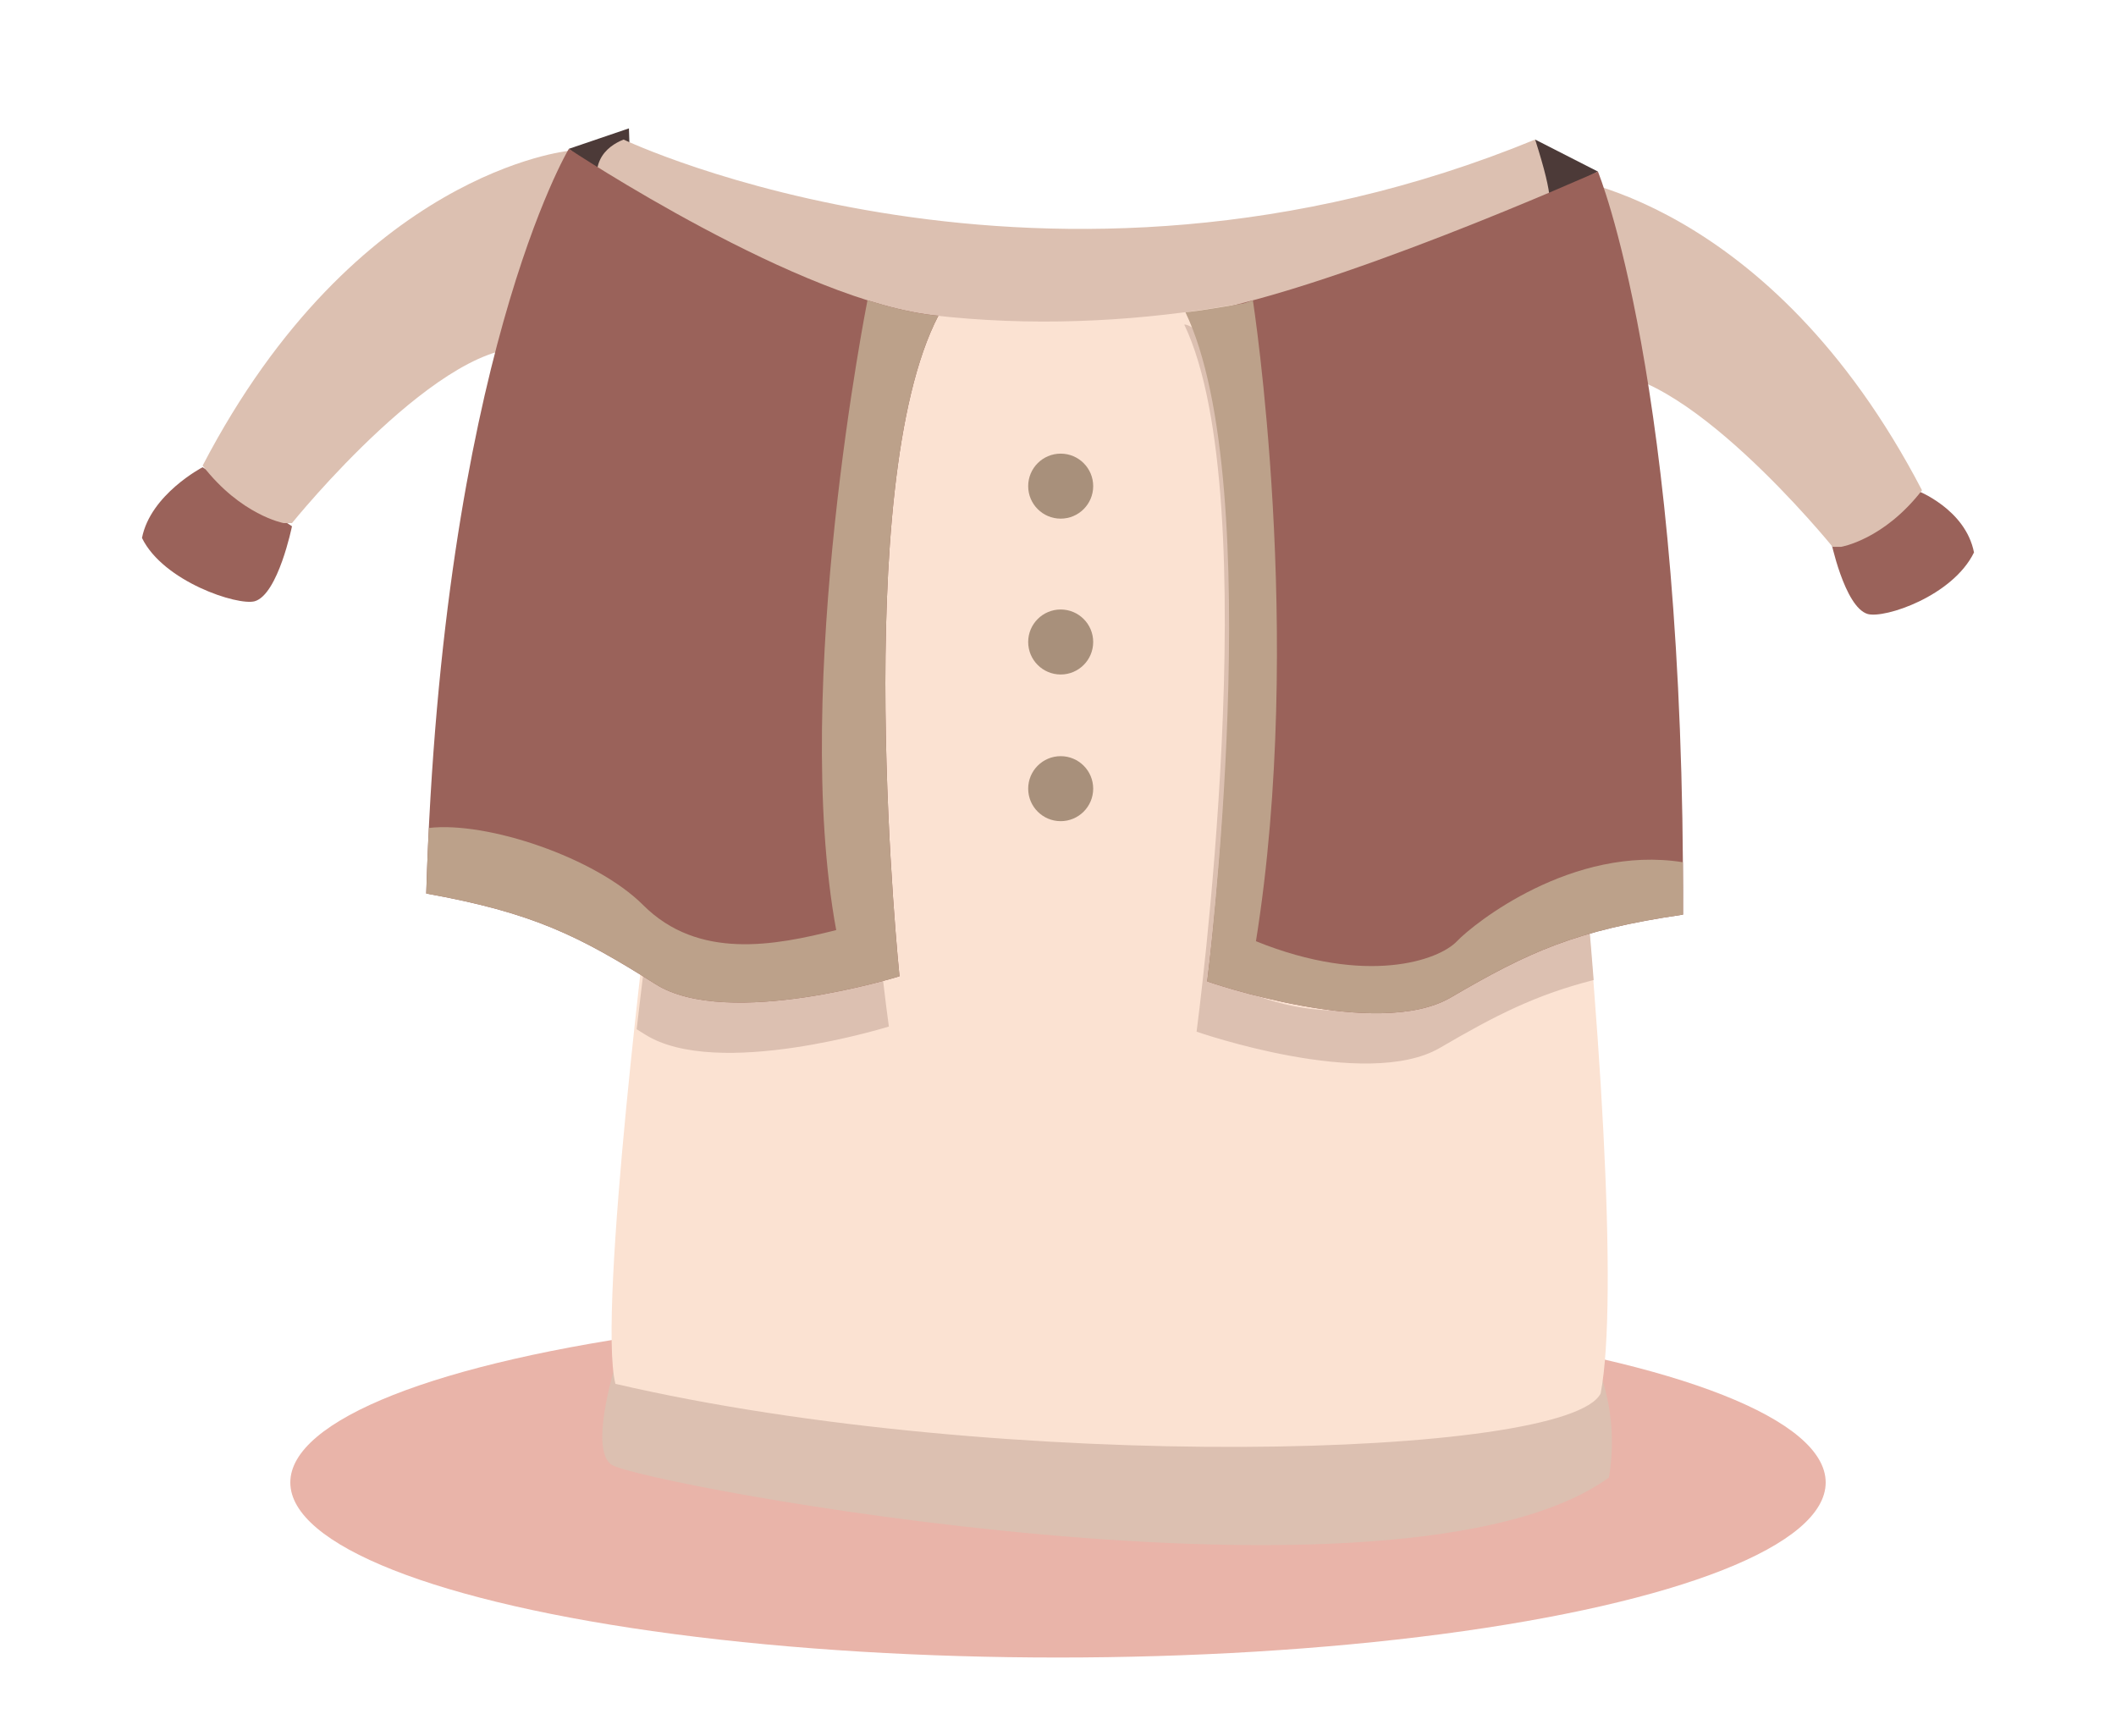 <?xml version="1.0" encoding="utf-8"?>
<!-- Generator: Adobe Illustrator 16.0.0, SVG Export Plug-In . SVG Version: 6.00 Build 0)  -->
<!DOCTYPE svg PUBLIC "-//W3C//DTD SVG 1.1//EN" "http://www.w3.org/Graphics/SVG/1.1/DTD/svg11.dtd">
<svg version="1.1" id="Calque_1" xmlns="http://www.w3.org/2000/svg" xmlns:xlink="http://www.w3.org/1999/xlink" x="0px" y="0px"
	 width="89px" height="73px" viewBox="0 0 89 73" enable-background="new 0 0 89 73" xml:space="preserve">
<rect fill="#FFFFFF" width="89" height="73"/>
<ellipse fill="#E9B4A9" cx="44.5" cy="62.353" rx="32.289" ry="7.362"/>
<g>
	<path fill="#9A625A" d="M8.522,19.651c0,0-2.192,1.141-2.55,2.976c0.895,1.835,4.027,2.859,4.743,2.661
		c0.984-0.289,1.566-3.153,1.566-3.153L8.522,19.651z"/>
	<path fill="#9A625A" d="M80.616,20.625c0,0,2.053,0.776,2.411,2.611c-0.896,1.835-3.754,2.787-4.47,2.589
		c-0.985-0.289-1.566-3.153-1.566-3.153L80.616,20.625z"/>
	<path fill="#DCC0B1" d="M23.926,6.344c0,0-8.955,0.863-15.403,13.24C10.134,21.669,11.924,22,11.924,22h0.358
		c0,0,6.454-8,10.118-7.322C24.097,13.297,23.926,6.344,23.926,6.344z"/>
	<path fill="#DCC0B1" d="M65.438,7.418c0,0,8.955,0.826,15.402,13.203C79.229,22.706,77.438,23,77.438,23h-0.357
		c0,0-6.454-7.963-10.118-7.285C65.267,14.333,65.438,7.418,65.438,7.418z"/>
	<path fill="#DCC0B1" d="M26.45,55.627c0,0-1.92,5.173-0.726,5.979c1.193,0.806,33.224,6.847,41.95,0.537
		c0.746-4.452-2.095-7.385-2.095-7.385L26.45,55.627z"/>
	<path fill="#FBE2D2" d="M27.357,37.399c0,0-2.244,17.777-1.472,20.805c16.299,3.788,40.057,3.149,41.439,0.404
		c1.517-7.847-3.124-49.523-5.665-50.729c-7.76,4.752-30.294,1.708-30.294,1.708S27.263,22.994,27.357,37.399z"/>
	<g>
		<g>
			<path fill="#DCC0B1" d="M36.904,14.995l-0.866-0.25c0,0-3.219,16.172-1.315,26.487c-2.394,0.604-5.35,1.186-7.624-0.613
				c-0.097,0.776-0.207,1.686-0.321,2.67c0.117,0.073,0.232,0.145,0.353,0.221c3.041,1.916,10.255-0.334,10.255-0.334
				S34.508,22.9,38.26,15.69C37.602,15.632,37.648,15.192,36.904,14.995z M66.793,38.378c-3.078,0.449-5.483,1.918-6.001,2.463
				c-0.765,0.806-3.76,2.741-8.414,0.861c2.06-12.888-0.129-26.957-0.129-26.957l-0.385,0.129c-0.495,0.082-1.613-1.248-2.054-1.224
				c3.507,7.333,0.519,29.742,0.519,29.742s7.135,2.491,10.238,0.679c2.356-1.377,4.032-2.232,6.463-2.851
				C66.957,40.284,66.878,39.335,66.793,38.378z"/>
		</g>
	</g>
	<polygon fill="#4C3A38" points="67.209,7.216 64.568,5.869 64.372,8.71 	"/>
	<path fill="#4C3A38" d="M23.926,6.259l2.527-0.86l0.082,2.48C26.535,7.879,24.868,7.065,23.926,6.259z"/>
	<path fill="#DCC0B1" d="M26.228,5.869c0,0,17.755,8.459,38.341,0c1.628,5.101-0.401,2.017-1.289,3.163
		c-0.889,1.146-20.925,9.702-37.832-0.322C24.582,6.902,25.495,6.162,26.228,5.869z"/>
	<path fill="#9A625A" d="M23.926,6.259c0,0-5.32,8.872-5.999,31.322c4.511,0.811,6.433,1.786,9.65,3.814
		c3.041,1.916,10.256-0.334,10.256-0.334s-2.116-20.573,1.635-27.783C33.719,12.76,23.926,6.259,23.926,6.259z"/>
	<path fill="#9A625A" d="M67.209,7.216c0,0,3.657,8.793,3.58,31.253c-4.536,0.659-6.489,1.569-9.774,3.487
		c-3.104,1.813-10.238-0.679-10.238-0.679s2.656-20.712-0.85-28.045C55.623,12.402,67.209,7.216,67.209,7.216z"/>
	<path fill="#BCA18A" d="M61.28,39.588c-0.765,0.806-3.801,1.879-8.454,0c2.059-12.889-0.129-26.957-0.129-26.957l-0.386,0.129
		c-0.495,0.081-2.013,0.346-2.452,0.37c3.506,7.332,0.917,28.147,0.917,28.147s7.135,2.492,10.238,0.679
		c3.285-1.918,5.238-2.828,9.774-3.487c0.002-0.762,0-1.494-0.008-2.204C66.143,35.524,61.984,38.846,61.28,39.588z"/>
	<path fill="#BCA18A" d="M37.833,41.062c0,0-2.116-20.573,1.635-27.783c-0.659-0.059-1.372-0.2-2.116-0.397l-0.866-0.25
		c0,0-3.219,16.172-1.315,26.487c-2.571,0.648-5.793,1.275-8.12-1.052c-1.999-1.999-6.568-3.53-9.011-3.243
		c-0.045,0.879-0.083,1.795-0.112,2.758c4.511,0.811,6.433,1.786,9.65,3.814C30.618,43.312,37.833,41.062,37.833,41.062z"/>
	<circle fill="#A8907B" cx="44.613" cy="20.447" r="1.367"/>
	<circle fill="#A8907B" cx="44.613" cy="27.002" r="1.367"/>
	<circle fill="#A8907B" cx="44.613" cy="33.171" r="1.367"/>
</g>
</svg>
